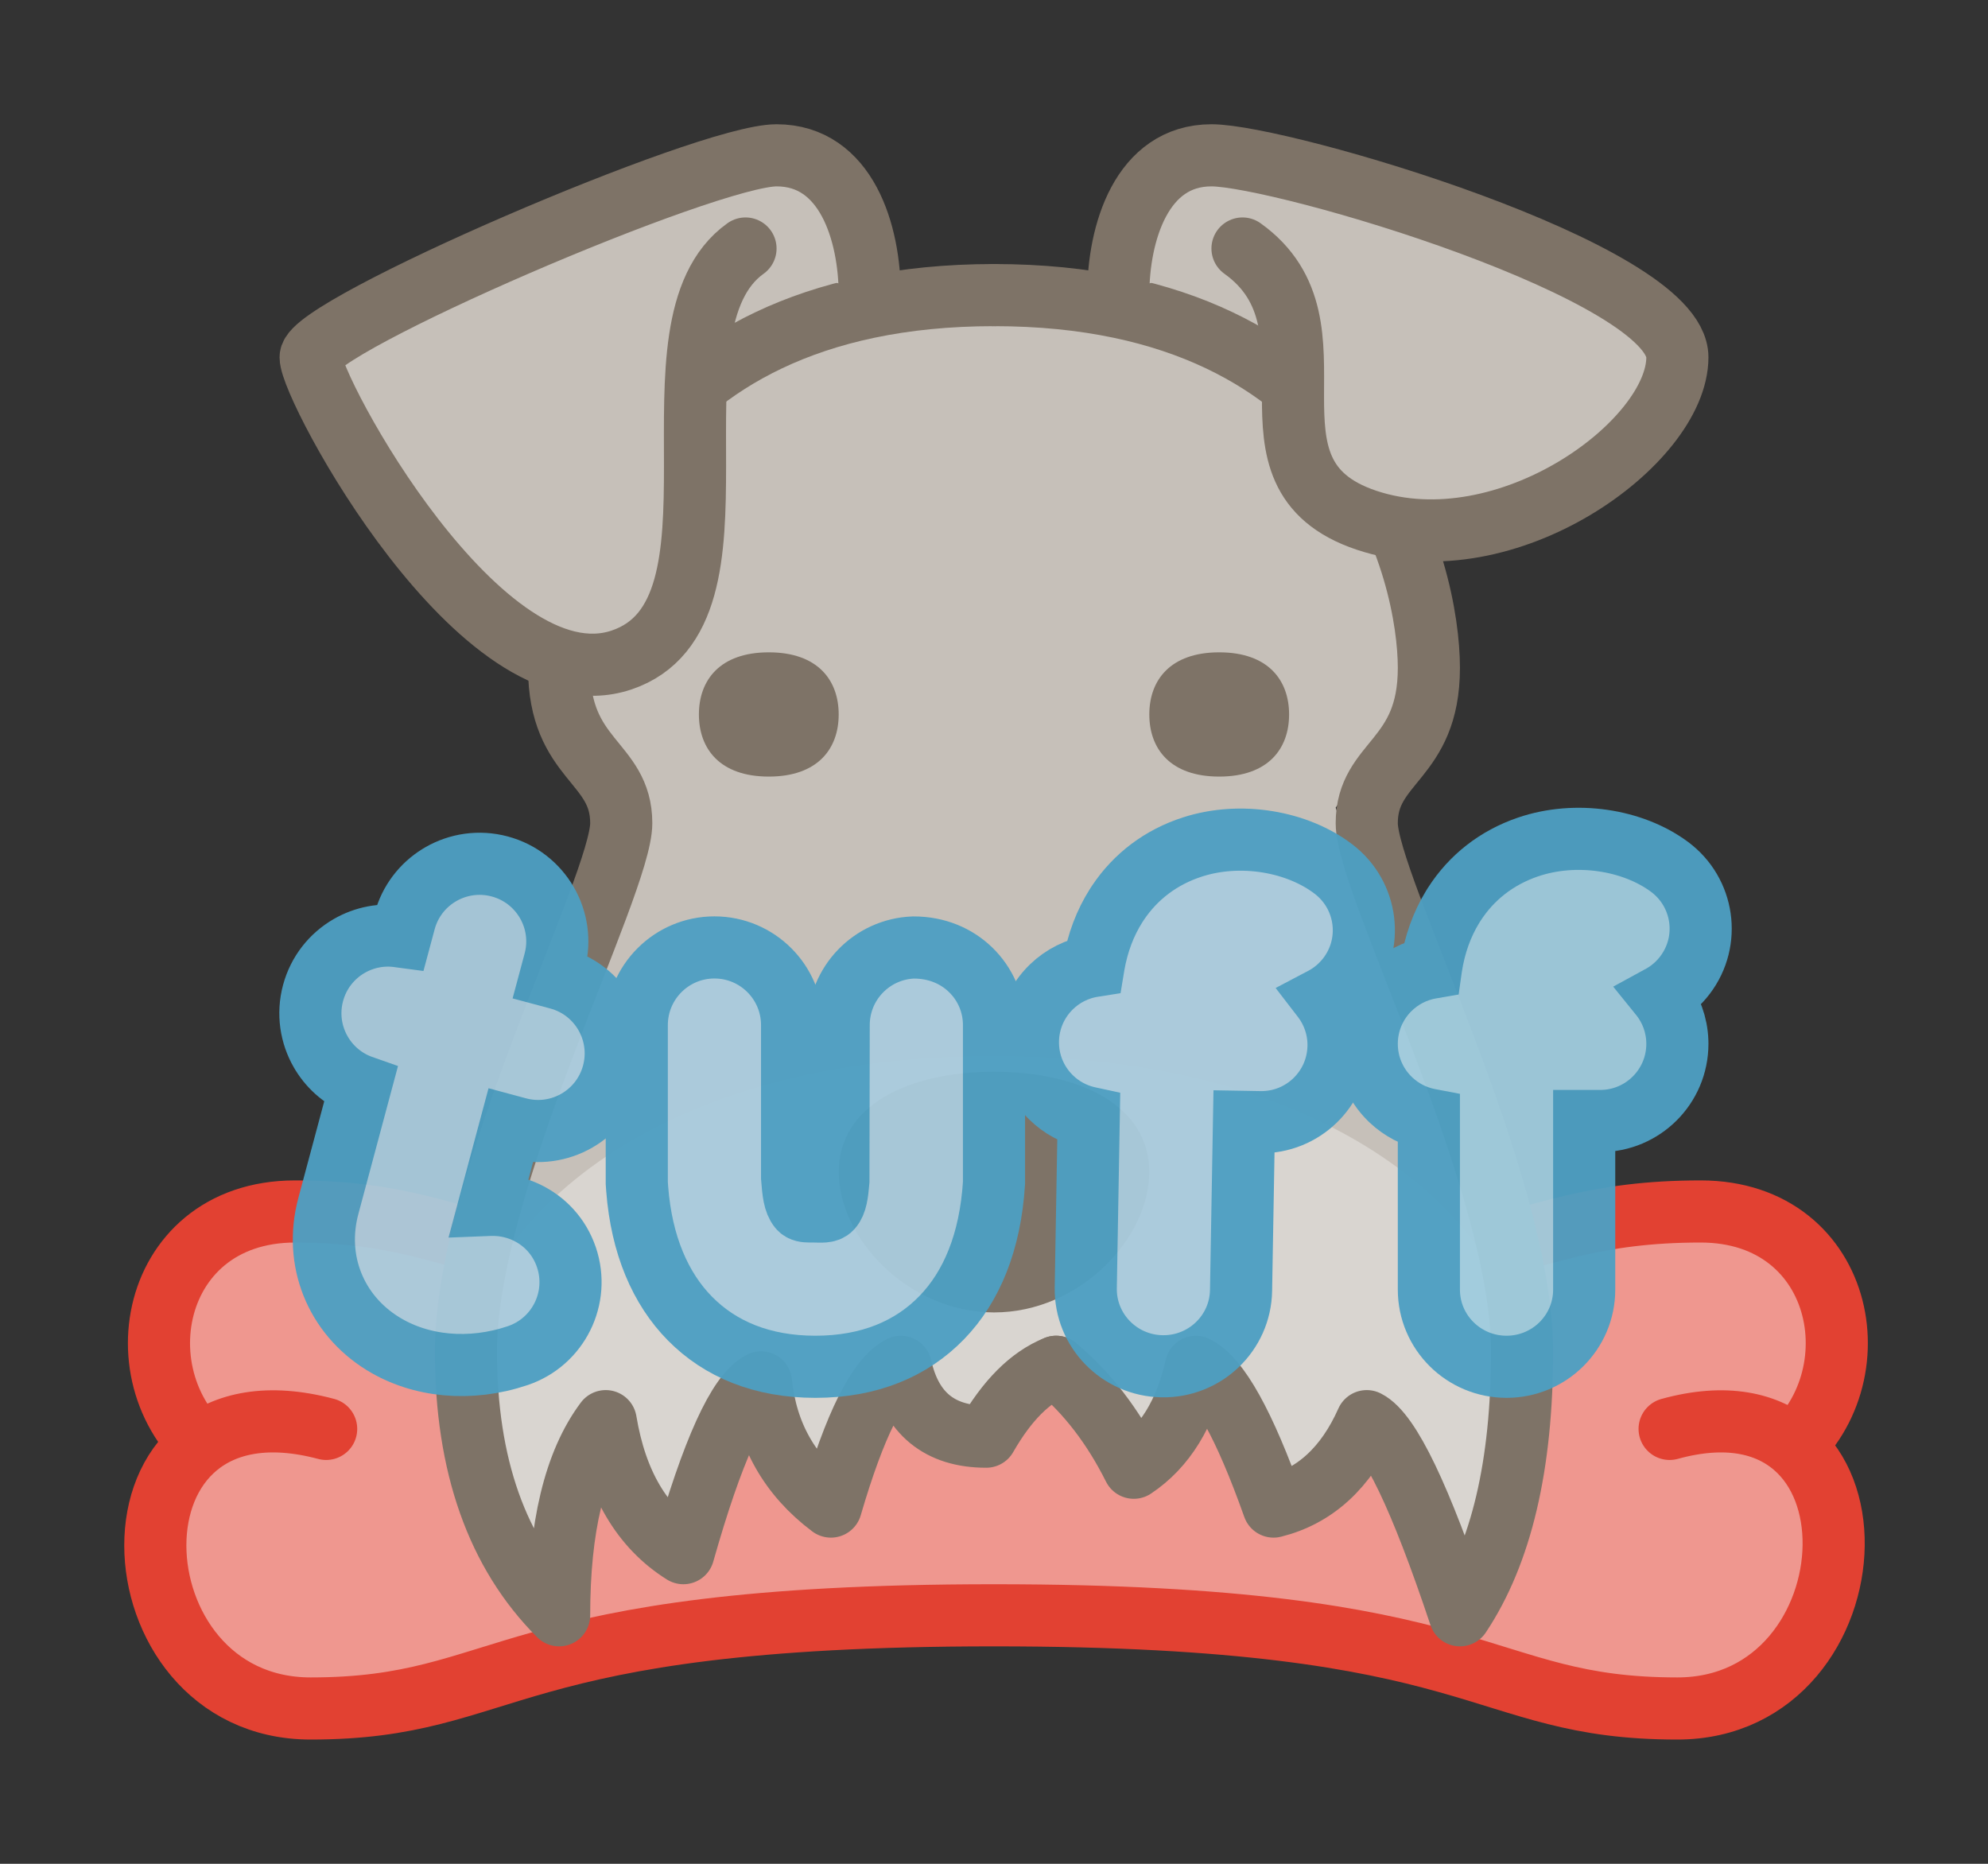 <?xml version="1.0" encoding="UTF-8"?>
<svg width="256px" height="240px" viewBox="0 0 256 240" version="1.1" xmlns="http://www.w3.org/2000/svg" xmlns:xlink="http://www.w3.org/1999/xlink">
    <rect x="0" y="0" width="256" height="240" fill="#333333" stroke="none"/>
    <title>tuff-logo</title>
    <g id="tuff-logo" stroke="none" stroke-width="1" fill="none" fill-rule="evenodd">
        <g id="bone" transform="translate(20, 156)" fill="#EF978F" stroke="#E24132" stroke-linecap="round" stroke-linejoin="round" stroke-width="8">
            <path d="M209.015,31.873 C221.933,22.419 217.939,0 199,0 C172,0 172,12 108,12 C44,12 44,0 18,0 C-1.442,0 -5.134,23.625 9.05,32.598" id="Path"></path>
            <path d="M22,28 C-8,20 -6,64 20,64 C46,64 44,52 108,52 C172,52 170,64 196,64 C222,64 224,20 195,28" id="Path"></path>
        </g>
        <g id="dog" transform="translate(40, 20)">
            <path d="M32,67 L42,84 C27.333,124.441 20,148.441 20,156 C20,166 23.333,176 30,186 L40,167 L47,180 L56,158 L64,174 L72,156 L87,165 L94,156 L98,158 L105,169 L120,158 L124,176 L136,167 L146,186 C152.667,176 156,166 156,156 C156,155.732 148,131.732 132,84 L144,67 L122,6 L104,18 L72,18 L57,8 L32,67 Z" id="Path-5-Copy" fill="#C6C0B9"></path>
            <path d="M88,116 C40,116 20,141 20,156 C20,166 23.333,176 30,186 L40,167 L47,180 L56,158 L64,174 L72,156 L84,166 L96,156 L108,168 L120,158 L124,174 L136,167 L146,186 C152.667,176 156,166 156,156 C156,141 136,116 88,116 Z" id="Path-5" fill-opacity="0.33" fill="#FFFFFF"></path>
            <path d="M88,60 C119,60 142,48 142,68 C142,88 128,92 116,92 C104,92 100,88 88,88 C76,88 72,92 60,92 C48,92 32,88 32,68 C32,48 57,60 88,60 Z" id="Path-4" fill-opacity="0.08" fill="#000000" opacity="0"></path>
            <path d="M88,18 C40,18 32,54 32,66 C32,78 40,78 40,86 C40,94 20,132 20,154 C20,168.667 24,180 32,188 C32,176.667 34,168.333 38,163 C39.333,171 42.667,176.667 48,180 C51.74,166.797 55.073,159.464 58,158 C58.667,164.667 61.667,170 67,174 C70.077,163.461 73.077,157.461 76,156 C77.333,162 81,165 87,165 C89.667,160.333 92.667,157.333 96,156" id="Path-2" stroke="#7E7367" stroke-width="8" stroke-linecap="round" stroke-linejoin="round"></path>
            <path d="M156,18 C108,18 100,54 100,66 C100,78 108,78 108,86 C108,94 88,132 88,154 C88,168.667 90.667,180 96,188 C101.073,172.797 105.073,164.464 108,163 C110.667,169 114.667,172.667 120,174 C123.744,163.461 127.077,157.461 130,156 C131.333,162 134,166.333 138,169 C140.667,163.667 144,159.333 148,156" id="Path-2-Copy" stroke="#7E7367" stroke-width="8" stroke-linecap="round" stroke-linejoin="round" transform="translate(122, 103) scale(-1, 1) translate(-122, -103) "></path>
            <path d="M72,18 C72,10 69,0 60,0 C51,0 0,22 0,26 C0,30 22,71 40,65 C58,59 42,22 56,12" id="Path-3" stroke="#7E7367" stroke-width="8" fill="#C6C0B9" stroke-linecap="round" stroke-linejoin="round"></path>
            <path d="M176,18 C176,10 173,0 164,0 C155,0 104,15 104,26 C104,37 126,53 144,47 C162,41 146,22 160,12" id="Path-3-Copy" stroke="#7E7367" stroke-width="8" fill="#C6C0B9" stroke-linecap="round" stroke-linejoin="round" transform="translate(140, 24.153) scale(-1, 1) translate(-140, -24.153) "></path>
            <ellipse id="Oval" fill-opacity="0.5" fill="#000000" cx="88" cy="137" rx="16" ry="9"></ellipse>
            <path d="M88,149 C99.046,149 108,139.477 108,130.917 C108,122.356 99.046,118 88,118 C76.954,118 68,122.356 68,130.917 C68,139.477 76.954,149 88,149 Z" id="Oval" fill="#7E7367"></path>
            <path d="M59,80 C65.3,80 68,76.418 68,72 C68,67.582 65.3,64 59,64 C52.7,64 50,67.582 50,72 C50,76.418 52.7,80 59,80 Z" id="Oval" fill="#7E7367"></path>
            <path d="M117,80 C123.3,80 126,76.418 126,72 C126,67.582 123.3,64 117,64 C110.7,64 108,67.582 108,72 C108,76.418 110.7,80 117,80 Z" id="Oval-Copy-2" fill="#7E7367"></path>
        </g>
        <g id="Group-Copy-2" opacity="0.954" transform="translate(34.332, 111.554)" stroke="#4D9FC2" stroke-width="8">
            <path d="M21.668,-0.554 C24.428,-0.554 26.928,0.564 28.737,2.37 C30.548,4.179 31.668,6.677 31.668,9.437 L31.668,11.428 L32.676,11.428 C35.435,11.428 37.933,12.547 39.741,14.355 C41.549,16.163 42.668,18.66 42.668,21.419 C42.668,24.178 41.549,26.676 39.741,28.484 C37.933,30.292 35.435,31.411 32.676,31.411 L31.668,31.41 L31.667,41.885 L31.793,41.846 C33.247,41.415 34.729,41.32 36.141,41.521 L36.466,41.573 C39.069,42.031 41.431,43.501 42.987,45.831 C44.52,48.128 44.976,50.827 44.473,53.336 C43.971,55.843 42.511,58.16 40.212,59.69 C34.839,63.267 28.508,64.329 23.046,62.693 C19.595,61.659 16.747,59.64 14.758,56.962 C12.806,54.334 11.668,51.055 11.668,47.381 L11.667,31.361 L11.637,31.359 C9.398,31.132 7.378,30.165 5.824,28.707 L5.594,28.484 C3.786,26.676 2.668,24.178 2.668,21.419 C2.668,18.66 3.786,16.163 5.594,14.355 C7.176,12.773 9.286,11.719 11.637,11.48 L11.667,11.476 L11.668,9.437 C11.668,6.792 12.696,4.387 14.376,2.6 L14.599,2.37 C16.408,0.564 18.907,-0.554 21.668,-0.554 Z" id="Rectangle-2" fill="#A9CBDC" transform="translate(23.668, 31.446) rotate(15) translate(-23.668, -31.446) "></path>
            <path d="M57.668,10.446 C60.429,10.446 62.929,11.565 64.739,13.375 C66.548,15.185 67.668,17.685 67.668,20.446 L67.668,40.09 C67.809,41.922 67.94,43.239 68.598,44.025 C68.911,44.4 69.402,44.441 69.949,44.444 L70.282,44.443 L70.452,44.444 C71.407,44.448 72.24,44.579 72.719,44.046 C73.359,43.336 73.49,42.127 73.63,40.534 L73.668,20.446 C73.668,17.752 74.733,15.307 76.465,13.509 C78.204,11.704 80.615,10.552 83.295,10.453 C86.308,10.447 88.82,11.553 90.632,13.299 C92.523,15.12 93.668,17.649 93.668,20.446 L93.668,40.774 C93.187,48.384 90.783,54.147 86.942,58.112 C83.038,62.143 77.586,64.446 70.668,64.446 C63.83,64.446 58.424,62.195 54.53,58.251 C50.701,54.375 48.278,48.743 47.721,41.546 L47.668,40.785 L47.668,20.446 C47.668,17.685 48.787,15.185 50.597,13.375 C52.406,11.565 54.906,10.446 57.668,10.446 Z" id="Path-7" fill="#A9CBDC"></path>
            <path d="M118.645,-2.479 C124.816,-4.592 132.164,-3.437 136.886,0.066 C139.107,1.713 140.438,4.097 140.802,6.615 C141.167,9.139 140.56,11.802 138.891,14.004 C138.063,15.095 137.051,15.97 135.93,16.617 L135.766,16.707 L135.833,16.791 C137.066,18.386 137.825,20.366 137.898,22.52 L137.903,22.862 C137.903,25.605 136.791,28.089 134.994,29.886 C133.196,31.684 130.712,32.796 127.969,32.796 L125.903,32.796 L125.903,54.512 C125.903,57.26 124.781,59.75 122.959,61.552 C121.153,63.338 118.66,64.446 115.903,64.446 C113.147,64.446 110.654,63.338 108.848,61.552 C107.026,59.75 105.903,57.26 105.903,54.512 L105.903,32.607 L105.836,32.594 C104.003,32.219 102.355,31.34 101.041,30.108 L100.813,29.886 C99.015,28.089 97.903,25.605 97.903,22.862 C97.903,20.119 99.015,17.635 100.813,15.837 C102.236,14.414 104.089,13.421 106.161,13.068 L106.184,13.064 L106.189,13.03 C106.636,10.081 107.592,7.467 108.956,5.236 L109.175,4.887 C111.393,1.435 114.62,-1.101 118.645,-2.479 Z" id="Path-8" fill="#A9CBDC" transform="translate(119.404, 30.446) rotate(1) translate(-119.404, -30.446) "></path>
            <path d="M162.409,-2.479 C168.581,-4.592 175.928,-3.437 180.651,0.066 C182.872,1.713 184.203,4.097 184.566,6.615 C184.931,9.139 184.324,11.802 182.655,14.004 C181.827,15.095 180.816,15.97 179.694,16.617 L179.53,16.707 L179.598,16.791 C180.831,18.386 181.589,20.366 181.662,22.52 L181.668,22.862 C181.668,25.605 180.556,28.089 178.758,29.886 C176.96,31.684 174.477,32.796 171.733,32.796 L169.668,32.796 L169.668,54.512 C169.668,57.26 168.545,59.75 166.723,61.552 C164.917,63.338 162.424,64.446 159.668,64.446 C156.911,64.446 154.418,63.338 152.612,61.552 C150.791,59.75 149.668,57.26 149.668,54.512 L149.667,32.607 L149.6,32.594 C147.768,32.219 146.119,31.34 144.806,30.108 L144.577,29.886 C142.78,28.089 141.668,25.605 141.668,22.862 C141.668,20.119 142.78,17.635 144.577,15.837 C146.001,14.414 147.854,13.421 149.925,13.068 L149.948,13.064 L149.953,13.03 C150.4,10.081 151.356,7.467 152.721,5.236 L152.939,4.887 C155.157,1.435 158.384,-1.101 162.409,-2.479 Z" id="Path-8-Copy" fill="#A0CCDE"></path>
        </g>
    </g>
</svg>